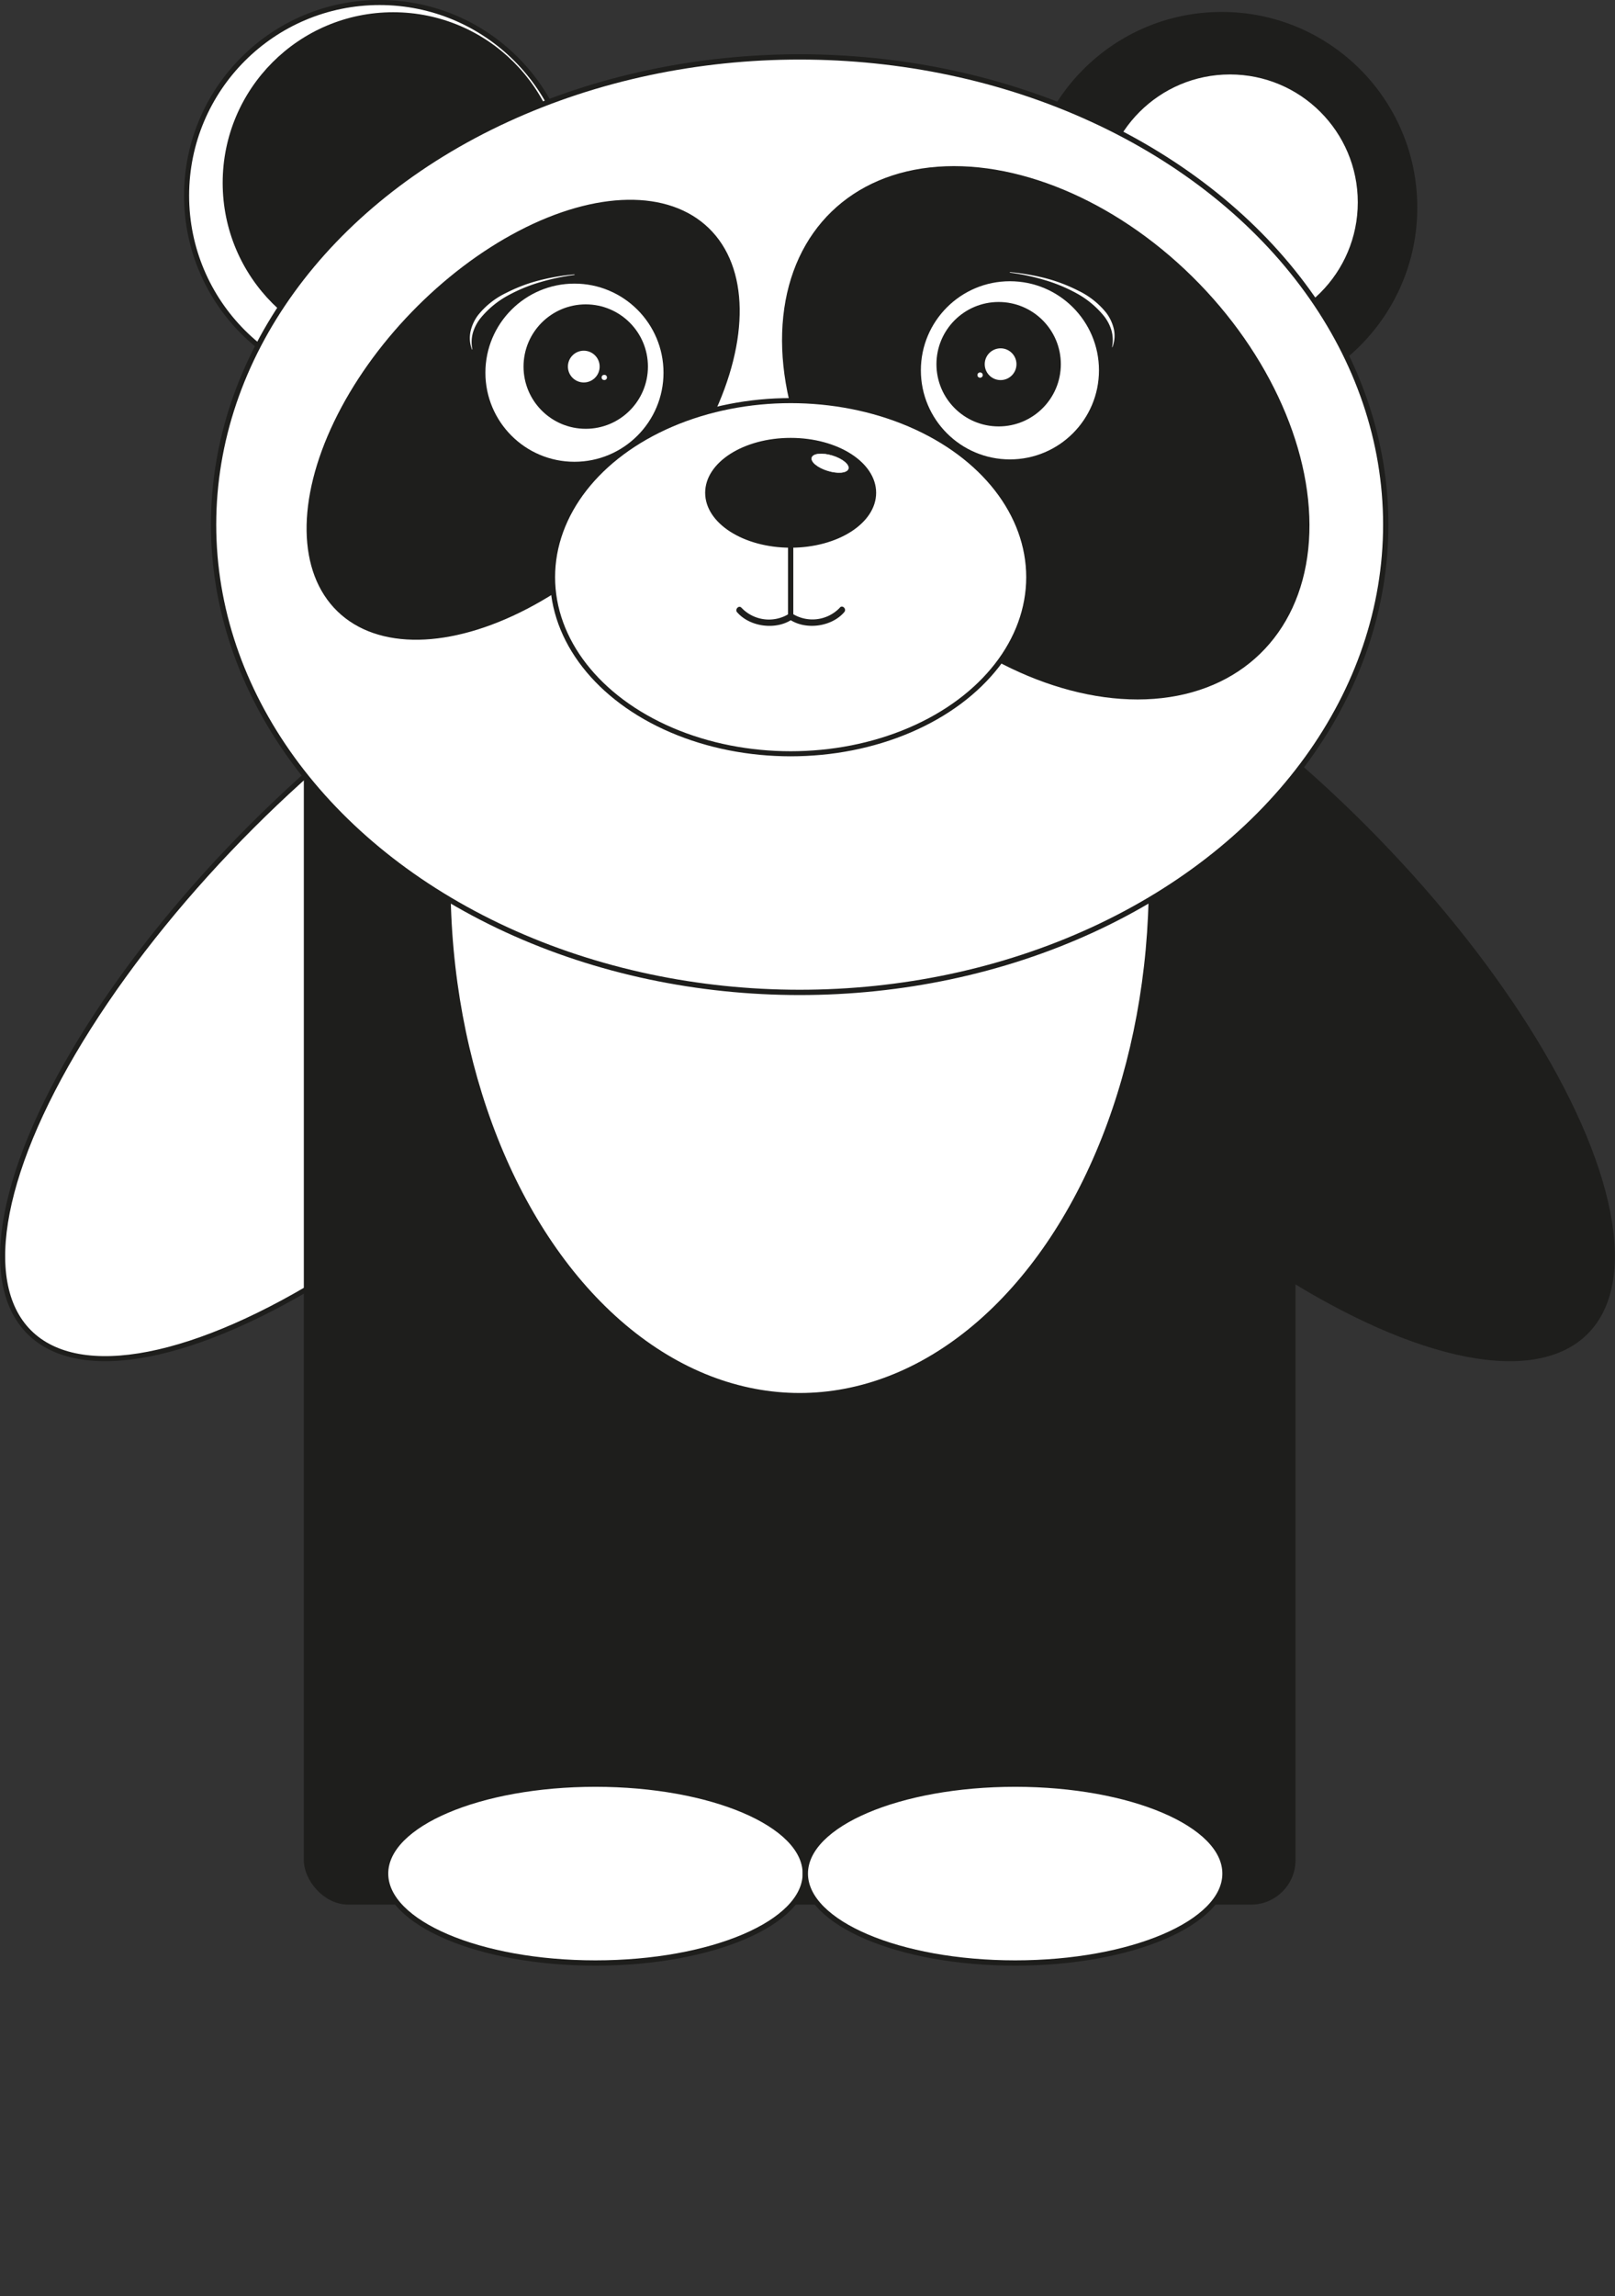 <svg id="Livello_1" data-name="Livello 1" xmlns="http://www.w3.org/2000/svg" xmlns:xlink="http://www.w3.org/1999/xlink" viewBox="0 0 462.47 657.34"><rect x="0" y="0" width="462.47" height="657.34" fill="#333333" stroke="none"/><defs><style>.cls-1,.cls-16{fill:none;}.cls-12,.cls-13,.cls-14,.cls-18,.cls-2,.cls-20,.cls-4,.cls-8{fill:#1e1e1c;}.cls-10,.cls-11,.cls-12,.cls-13,.cls-14,.cls-16,.cls-19,.cls-2,.cls-20,.cls-3,.cls-4,.cls-5,.cls-7,.cls-8{stroke:#1e1e1c;}.cls-10,.cls-11,.cls-12,.cls-13,.cls-14,.cls-15,.cls-16,.cls-19,.cls-2,.cls-20,.cls-21,.cls-22,.cls-3,.cls-4,.cls-5,.cls-7,.cls-8{stroke-miterlimit:10;}.cls-2,.cls-3{stroke-width:1.45px;}.cls-10,.cls-11,.cls-15,.cls-17,.cls-19,.cls-21,.cls-22,.cls-3,.cls-5{fill:#fff;}.cls-4{stroke-width:1.27px;}.cls-5{stroke-width:0.97px;}.cls-6{clip-path:url(#clip-path);}.cls-7{fill:#009640;stroke-width:1.36px;}.cls-8{stroke-width:1.49px;}.cls-9{clip-path:url(#clip-path-2);}.cls-10{stroke-width:1.61px;}.cls-11,.cls-12,.cls-16{stroke-width:1.52px;}.cls-13{stroke-width:1.92px;}.cls-14{stroke-width:0.48px;}.cls-15,.cls-21,.cls-22{stroke:#fff;}.cls-15{stroke-width:0.09px;}.cls-19{stroke-width:0.84px;}.cls-20{stroke-width:1.12px;}.cls-21{stroke-width:0.29px;}.cls-22{stroke-width:0.05px;}</style><clipPath id="clip-path" transform="translate(-66.4 -124.84)"><rect class="cls-1" x="151.57" y="234.74" width="282.49" height="433.41" rx="12"/></clipPath><clipPath id="clip-path-2" transform="translate(-66.4 -124.84)"><rect class="cls-1" x="108.89" y="377.23" width="373.01" height="339.1"/></clipPath></defs><title>Panda</title><ellipse class="cls-2" cx="416.27" cy="401.93" rx="57.31" ry="147.43" transform="translate(-228.69 287.23) rotate(-45)"/><ellipse class="cls-3" cx="179.01" cy="401.93" rx="147.43" ry="57.31" transform="translate(-298.18 119.46) rotate(-45)"/><circle class="cls-3" cx="108.7" cy="55.99" r="55.27"/><circle class="cls-4" cx="112.6" cy="52.34" r="48.2"/><circle class="cls-2" cx="349.86" cy="59.41" r="55.27"/><circle class="cls-5" cx="352.21" cy="57.92" r="37.09"/><g class="cls-6"><ellipse class="cls-7" cx="226.41" cy="486.71" rx="111.63" ry="169.95"/></g><rect class="cls-8" x="87.75" y="111.07" width="282.49" height="433.41" rx="12"/><g class="cls-9"><ellipse class="cls-10" cx="228.99" cy="252.38" rx="100.78" ry="147.19"/></g><ellipse class="cls-11" cx="228.99" cy="150.19" rx="167.83" ry="133.9"/><ellipse class="cls-12" cx="216.21" cy="245.02" rx="75.63" ry="43.62" transform="translate(-176.61 104.86) rotate(-45.89)"/><ellipse class="cls-13" cx="365.86" cy="248.71" rx="60.32" ry="87.19" transform="translate(-136.34 199.97) rotate(-44.11)"/><ellipse class="cls-3" cx="226.41" cy="165.23" rx="68.18" ry="50.55"/><ellipse class="cls-14" cx="226.41" cy="141.07" rx="24.24" ry="15.48"/><ellipse class="cls-15" cx="304.12" cy="257.45" rx="2.27" ry="5.48" transform="translate(-97.38 348.22) rotate(-73.01)"/><line class="cls-16" x1="226.41" y1="154.55" x2="226.41" y2="176.45"/><path class="cls-17" d="M278.12,299.46c3,3.84,10.86,4.81,14.7,1.82" transform="translate(-66.4 -124.84)"/><path class="cls-18" d="M277.48,300.1c3.66,4.25,11.21,5.2,15.8,2,.94-.67,0-2.24-.92-1.57a10.83,10.83,0,0,1-13.6-1.68c-.76-.89-2,.4-1.28,1.28Z" transform="translate(-66.4 -124.84)"/><path class="cls-17" d="M307.52,299.46c-3,3.84-10.87,4.81-14.7,1.82" transform="translate(-66.4 -124.84)"/><path class="cls-18" d="M306.88,298.82a10.84,10.84,0,0,1-13.6,1.68c-1-.67-1.87.9-.92,1.57,4.59,3.23,12.14,2.28,15.8-2,.76-.88-.52-2.17-1.28-1.28Z" transform="translate(-66.4 -124.84)"/><circle class="cls-19" cx="164.5" cy="106.69" r="25.92"/><circle class="cls-20" cx="167.73" cy="104.94" r="17.25"/><circle class="cls-21" cx="167.17" cy="104.94" r="4.4"/><circle class="cls-22" cx="173.04" cy="108.05" r="0.73"/><path class="cls-17" d="M230.94,203.53a64,64,0,0,0-9.89,2.1,45.87,45.87,0,0,0-9.27,3.84,26.64,26.64,0,0,0-7.62,6.26,12.36,12.36,0,0,0-2.31,4.26,10.13,10.13,0,0,0-.18,4.9l-.11,0a9,9,0,0,1-.43-5.11,12.07,12.07,0,0,1,2.18-4.74,22.94,22.94,0,0,1,8.06-6.36,45.63,45.63,0,0,1,9.54-3.6,63.26,63.26,0,0,1,10-1.7Z" transform="translate(-66.4 -124.84)"/><circle class="cls-19" cx="289.2" cy="106.01" r="25.92"/><circle class="cls-20" cx="285.97" cy="104.26" r="17.25"/><circle class="cls-21" cx="286.53" cy="104.26" r="4.4"/><circle class="cls-22" cx="280.66" cy="107.37" r="0.73"/><path class="cls-17" d="M355.59,202.74a64.2,64.2,0,0,1,10,1.69,46.77,46.77,0,0,1,9.54,3.6,23.06,23.06,0,0,1,8.06,6.36,12.37,12.37,0,0,1,2.19,4.74,9.06,9.06,0,0,1-.44,5.11l-.1,0a10.13,10.13,0,0,0-.19-4.9,12.27,12.27,0,0,0-2.31-4.26,26.48,26.48,0,0,0-7.62-6.26,45.87,45.87,0,0,0-9.27-3.84,63.84,63.84,0,0,0-9.88-2.1Z" transform="translate(-66.4 -124.84)"/><ellipse class="cls-11" cx="170.51" cy="536.34" rx="60.09" ry="25.6"/><ellipse class="cls-11" cx="290.7" cy="536.34" rx="60.09" ry="25.6"/></svg>